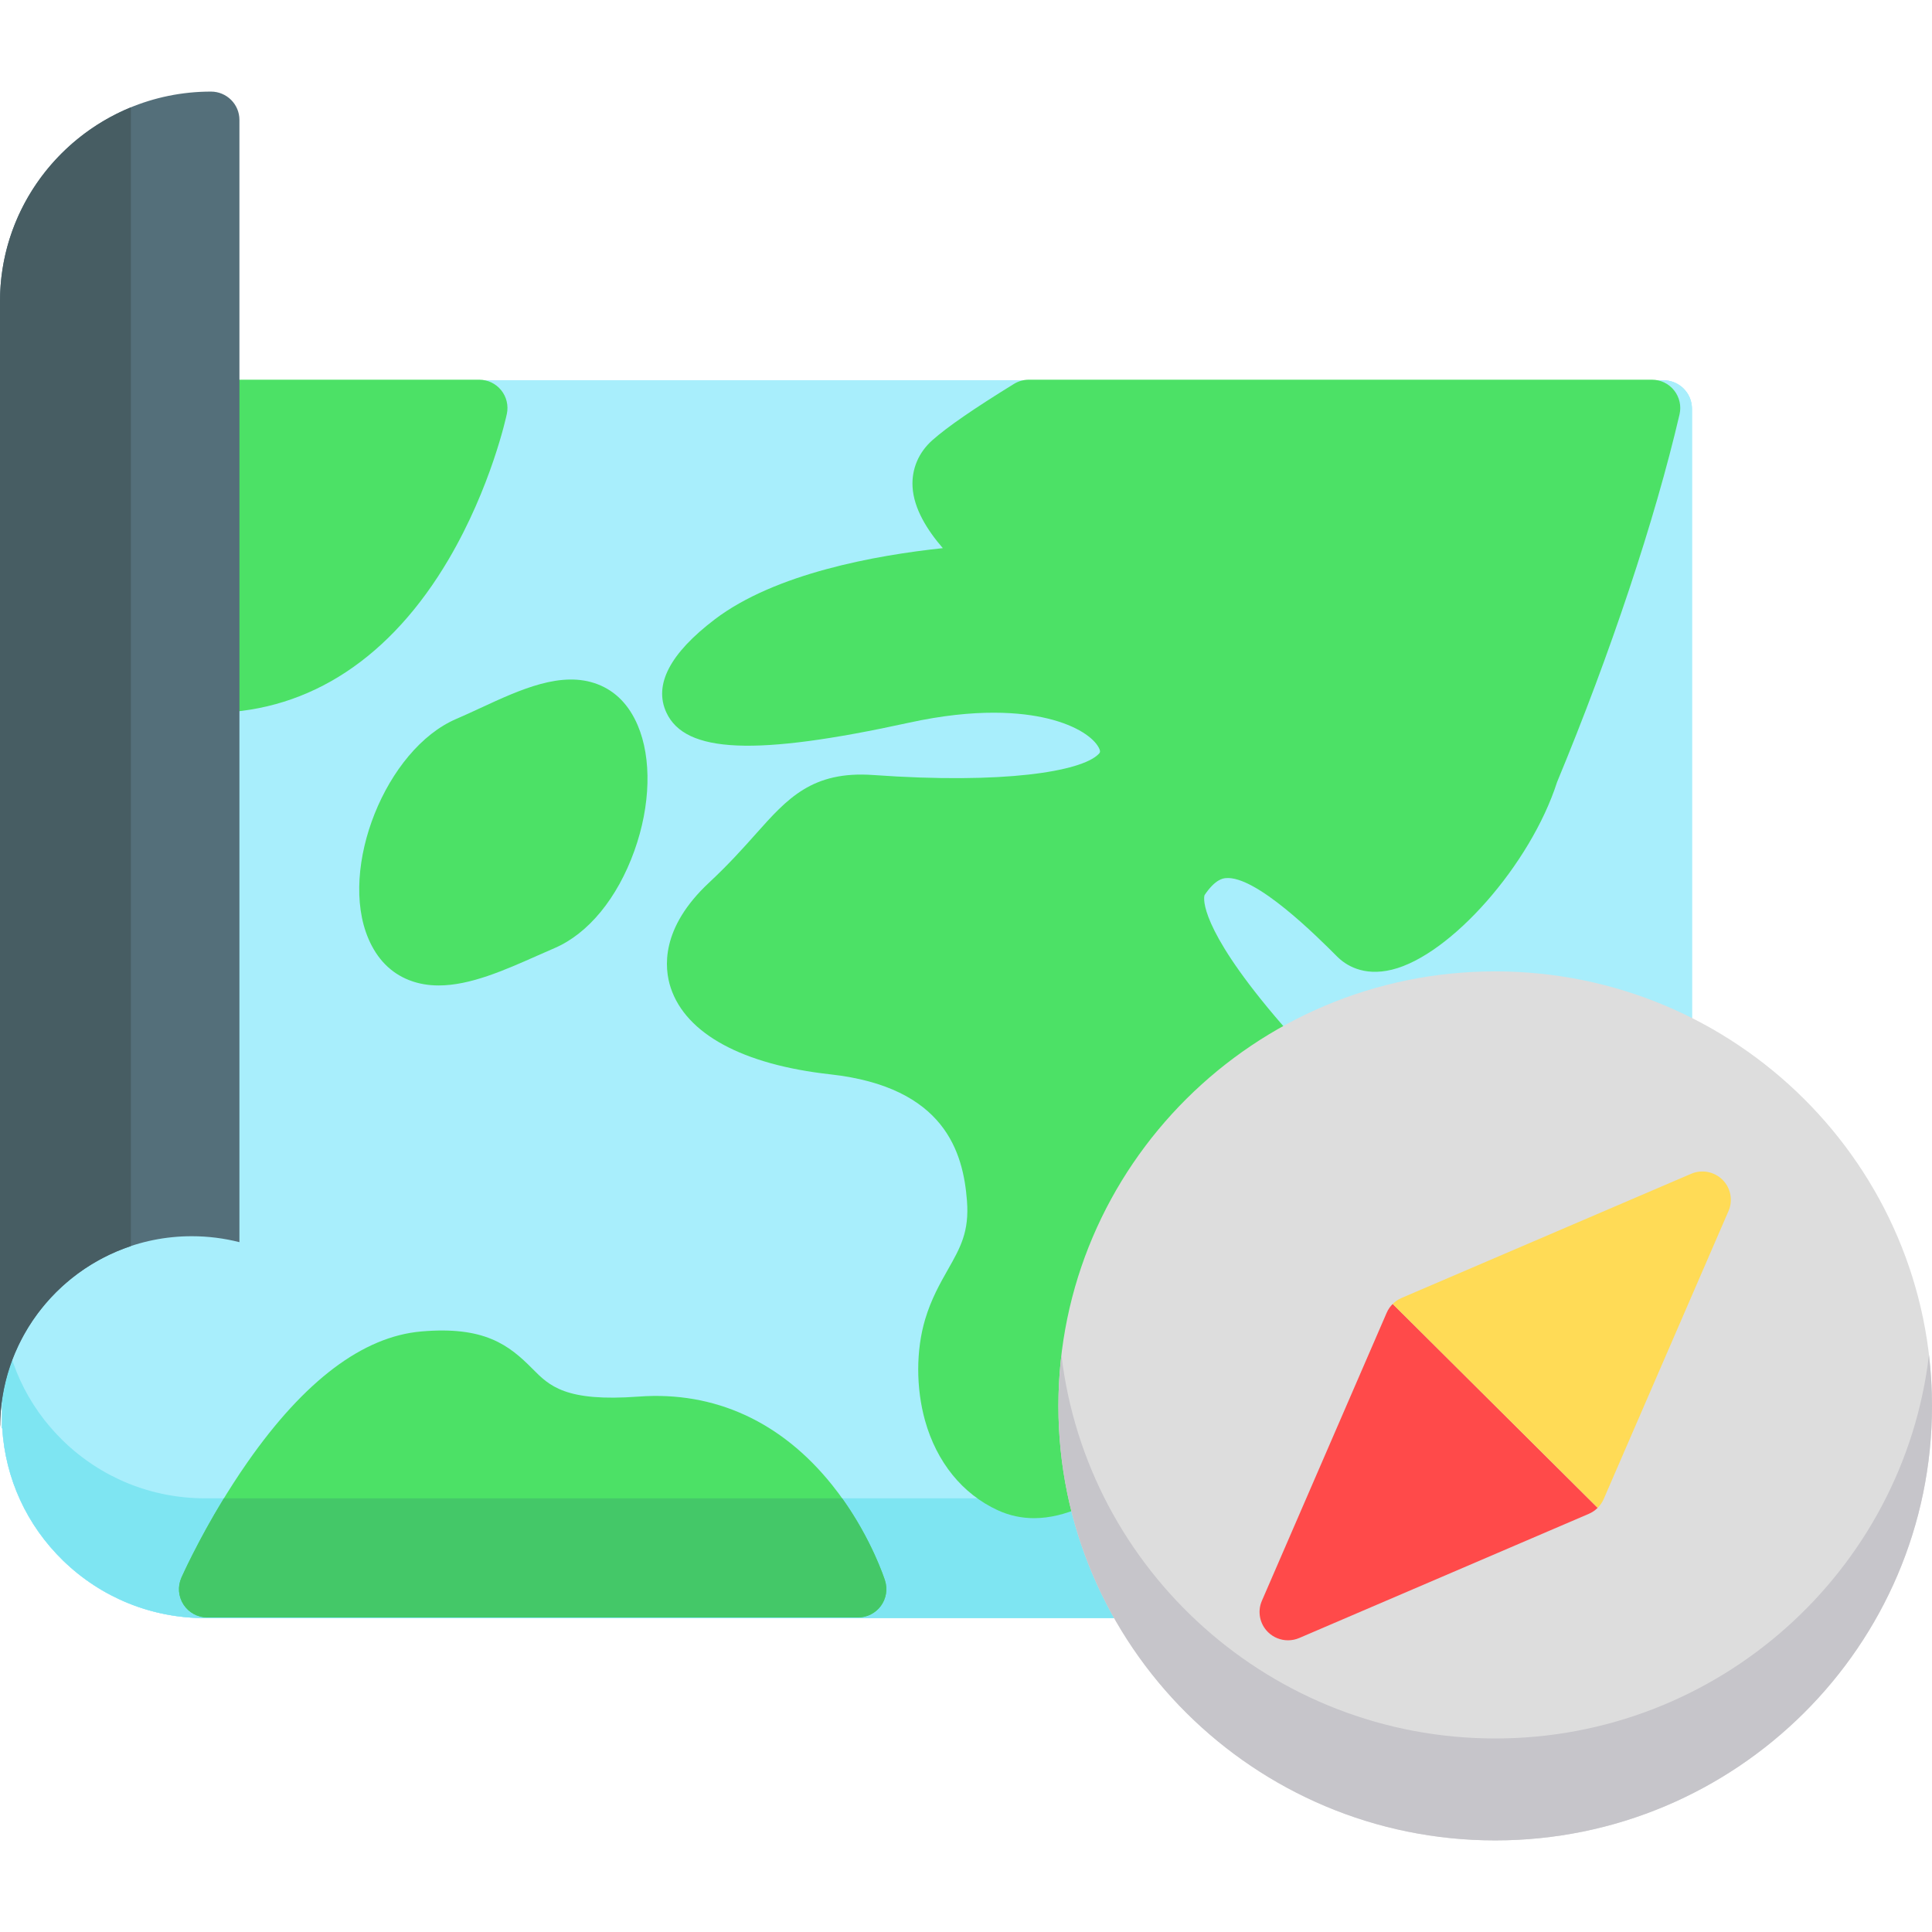 <?xml version="1.0" encoding="iso-8859-1"?>
<!-- Generator: Adobe Illustrator 19.0.0, SVG Export Plug-In . SVG Version: 6.00 Build 0)  -->
<svg version="1.1" id="Capa_1" xmlns="http://www.w3.org/2000/svg" xmlns:xlink="http://www.w3.org/1999/xlink" x="0px" y="0px"
	 viewBox="0 0 512 512" style="enable-background:new 0 0 512 512;" xml:space="preserve">
<g>
	<path id="SVGCleanerId_0" style="fill:#A8EEFC;" d="M440.837,100.789H155.075H56.383H0.508v275.508
		c-0.004,0.133-0.004,0.265,0,0.397v1.803h0.093c0.807,13.323,6.491,25.728,16.148,35.098c10.112,9.813,23.464,15.217,37.593,15.217
		h386.495c4.164,0,7.539-3.357,7.539-7.5V108.289C448.376,104.146,445.001,100.789,440.837,100.789z"/>
</g>
<g>
	<path id="SVGCleanerId_0_1_" style="fill:#A8EEFC;" d="M440.837,100.789H155.075H56.383H0.508v275.508
		c-0.004,0.133-0.004,0.265,0,0.397v1.803h0.093c0.807,13.323,6.491,25.728,16.148,35.098c10.112,9.813,23.464,15.217,37.593,15.217
		h386.495c4.164,0,7.539-3.357,7.539-7.5V108.289C448.376,104.146,445.001,100.789,440.837,100.789z"/>
</g>
<g>
	<path id="SVGCleanerId_0_2_" style="fill:#A8EEFC;" d="M440.837,100.789H155.075H56.383H0.508v275.508
		c-0.004,0.133-0.004,0.265,0,0.397v1.803h0.093c0.807,13.323,6.491,25.728,16.148,35.098c10.112,9.813,23.464,15.217,37.593,15.217
		h386.495c4.164,0,7.539-3.357,7.539-7.5V108.289C448.376,104.146,445.001,100.789,440.837,100.789z"/>
</g>
<path style="fill:#7EE5F2;" d="M440.837,397.07H54.342c-14.13,0-27.481-5.404-37.593-15.217
	c-9.657-9.369-15.341-21.775-16.148-35.098H0.508v29.54c-0.004,0.133-0.004,0.265,0,0.397v1.803h0.093
	c0.807,13.323,6.491,25.729,16.148,35.098c10.112,9.813,23.464,15.217,37.593,15.217h386.495c4.165,0,7.54-3.358,7.54-7.5v-31.74
	C448.376,393.713,445.001,397.07,440.837,397.07z"/>
<g>
	<path style="fill:#4CE166;" d="M132.81,103.401c-1.424-1.758-3.566-2.779-5.827-2.779H56.958c-4.143,0-7.5,3.357-7.5,7.5v73.282
		c0,2.018,0.813,3.95,2.256,5.361c1.402,1.372,3.286,2.139,5.244,2.139c0.055,0,0.11-0.001,0.166-0.002
		c25.118-0.556,46.503-14.663,61.841-40.797c11.152-19,15.189-37.642,15.355-38.428C134.788,107.465,134.234,105.158,132.81,103.401
		z"/>
	<path style="fill:#4CE166;" d="M443.66,103.459c-1.423-1.792-3.586-2.837-5.874-2.837H272.652c-1.389,0-2.75,0.386-3.933,1.113
		c-10.614,6.536-17.69,11.417-21.633,14.922c-3.66,3.253-5.524,7.658-5.25,12.404c0.331,5.711,3.855,11.398,8.023,16.205
		c-17.768,1.886-44.393,6.682-60.416,18.855c-11.915,9.052-16.239,17.36-12.853,24.694c4.996,10.82,23.616,11.605,64.277,2.71
		c17.938-3.925,29.883-2.773,36.748-1.118c7.974,1.924,12.219,5.218,13.532,7.658c0.624,1.159,0.353,1.422-0.094,1.858
		c-4.63,4.509-24.857,7.944-59.61,5.468c-16.205-1.158-22.778,6.224-31.105,15.567c-3.352,3.761-7.151,8.023-12.42,12.941
		c-12.899,12.039-11.906,22.64-10.166,27.886c4.049,12.209,19.064,20.351,42.281,22.926c30.415,3.374,35.239,20.747,36.223,33.521
		c0.63,8.204-1.75,12.4-5.045,18.209c-2.069,3.646-4.413,7.779-6.023,13.146c-2.452,8.174-2.467,18.23-0.039,26.902
		c3.079,10.997,9.908,19.423,19.23,23.725c3.193,1.475,6.431,2.116,9.656,2.116c16.796-0.002,33.228-17.425,40.959-25.621
		c0.758-0.804,1.411-1.497,1.945-2.042c5.029-5.131,6.666-15.159,8.764-31.064c0.865-6.559,1.846-13.992,2.998-16.681
		c1.879-4.383,15.586-17.129,27.208-26.424c1.687-1.349,2.71-3.36,2.808-5.518c0.099-2.157-0.739-4.253-2.296-5.749
		c-0.118-0.114-11.944-11.509-22.338-24.485c-17.063-21.303-14.904-27.467-14.872-27.516c2.827-4.241,4.921-4.448,5.608-4.517
		c7.979-0.775,24.218,15.467,29.559,20.809c2.101,2.102,6.781,5.343,14.509,3.449c15.564-3.809,36.744-27.904,43.752-49.712
		c14.129-34.033,25.953-69.532,32.451-97.439C445.609,107.595,445.083,105.251,443.66,103.459z"/>
	<path style="fill:#4CE166;" d="M168.98,192.168c-2.302-5.374-5.871-9.019-10.609-10.837c-9.537-3.661-20.476,1.405-31.053,6.301
		c-2.222,1.028-4.32,2-6.39,2.887c-18.668,7.998-31.288,39.588-23.281,58.277c2.296,5.359,5.915,9.041,10.757,10.943
		c2.524,0.992,5.156,1.417,7.865,1.417c8.318-0.001,17.356-4.008,26.168-7.914c1.526-0.677,3.036-1.347,4.515-1.98
		c8.952-3.835,16.664-13.232,21.16-25.784C172.428,213.427,172.752,200.975,168.98,192.168z"/>
	<path style="fill:#4CE166;" d="M234.54,418.871c-0.169-0.531-4.251-13.152-14.066-25.386
		c-13.461-16.776-31.165-24.854-51.21-23.376c-19.442,1.445-23.683-2.843-28.167-7.378c-6.212-6.28-12.722-11.358-29.511-9.877
		c-15.406,1.359-30.879,13.01-45.987,34.628c-10.675,15.274-17.253,30-17.527,30.62c-1.029,2.319-0.815,5.003,0.568,7.13
		c1.384,2.128,3.749,3.411,6.287,3.411h172.466c2.393,0,4.642-1.142,6.054-3.072C234.858,423.64,235.265,421.15,234.54,418.871z"/>
</g>
<path style="fill:#DDDDDD;" d="M396.244,257.425c-63.829,0-115.757,51.656-115.757,115.151c0,63.494,51.928,115.15,115.757,115.15
	c63.828,0,115.756-51.656,115.756-115.15S460.072,257.425,396.244,257.425z"/>
<path style="fill:#C6C5CA;" d="M396.244,460.711c-59.235,0-108.212-44.491-114.957-101.642c-0.523,4.432-0.801,8.938-0.801,13.508
	c0,63.494,51.928,115.15,115.757,115.15c63.828,0,115.756-51.656,115.756-115.15c0-4.57-0.278-9.076-0.801-13.508
	C504.455,416.22,455.478,460.711,396.244,460.711z"/>
<path style="fill:#FF4A4A;" d="M369.085,345.56c-0.665,0.662-1.213,1.447-1.596,2.331l-33.077,76.337
	c-1.222,2.821-0.591,6.1,1.592,8.272c1.444,1.436,3.372,2.196,5.334,2.196c1.006,0,2.02-0.2,2.982-0.612l76.738-32.904
	c0.889-0.381,1.678-0.926,2.343-1.588L369.085,345.56z"/>
<g>
	<path style="fill:#FFDB56;" d="M422.177,400.576c-0.09,0.059-0.183,0.114-0.276,0.169
		C421.994,400.69,422.086,400.634,422.177,400.576z"/>
	<path style="fill:#FFDB56;" d="M456.483,312.652c-2.185-2.172-5.479-2.8-8.316-1.584l-76.739,32.904
		c-0.892,0.383-1.683,0.93-2.35,1.595c0.002-0.002,0.004-0.005,0.006-0.007l54.317,54.033c-0.008,0.008-0.018,0.016-0.026,0.024
		c0.677-0.667,1.234-1.46,1.622-2.355l33.077-76.337C459.297,318.103,458.666,314.825,456.483,312.652z"/>
	<path style="fill:#FFDB56;" d="M422.861,400.08c-0.091,0.075-0.188,0.142-0.282,0.212
		C422.674,400.222,422.77,400.155,422.861,400.08z"/>
	<path style="fill:#FFDB56;" d="M421.408,401.01c-0.08,0.039-0.159,0.081-0.24,0.117C421.249,401.09,421.328,401.049,421.408,401.01
		z"/>
	<path style="fill:#FFDB56;" d="M368.595,346.097c-0.076,0.091-0.143,0.188-0.215,0.283
		C368.451,346.285,368.519,346.188,368.595,346.097z"/>
	<path style="fill:#FFDB56;" d="M368.097,346.777c-0.059,0.091-0.116,0.183-0.172,0.277
		C367.982,346.96,368.038,346.868,368.097,346.777z"/>
	<path style="fill:#FFDB56;" d="M367.661,347.543c-0.04,0.08-0.082,0.158-0.118,0.24
		C367.579,347.701,367.621,347.622,367.661,347.543z"/>
</g>
<path style="fill:#546F7A;" d="M0.032,378.127c0-27.9,22.736-50.517,50.783-50.517c4.362,0,8.595,0.548,12.635,1.577V31.773
	c0-4.142-3.375-7.5-7.539-7.5C25.081,24.273,0,49.223,0,79.89v297.699c0,0.25,0.014,0.497,0.038,0.74
	C0.037,378.262,0.032,378.195,0.032,378.127z"/>
<path style="fill:#475D63;" d="M34.682,330.228V28.449C14.352,36.782,0,56.696,0,79.89v297.699c0,0.25,0.014,0.497,0.038,0.74
	c0-0.068-0.005-0.135-0.005-0.203C0.032,355.84,14.547,336.937,34.682,330.228z"/>
<path style="fill:#44C868;" d="M223.186,397.07H59.337c-6.936,11.337-11.05,20.544-11.265,21.032
	c-1.029,2.319-0.815,5.003,0.568,7.13c1.384,2.128,3.749,3.411,6.287,3.411h172.466c2.393,0,4.642-1.142,6.054-3.072
	c1.412-1.932,1.818-4.421,1.094-6.7C234.388,418.392,231.048,408.07,223.186,397.07z"/>
<g>
</g>
<g>
</g>
<g>
</g>
<g>
</g>
<g>
</g>
<g>
</g>
<g>
</g>
<g>
</g>
<g>
</g>
<g>
</g>
<g>
</g>
<g>
</g>
<g>
</g>
<g>
</g>
<g>
</g>
</svg>
